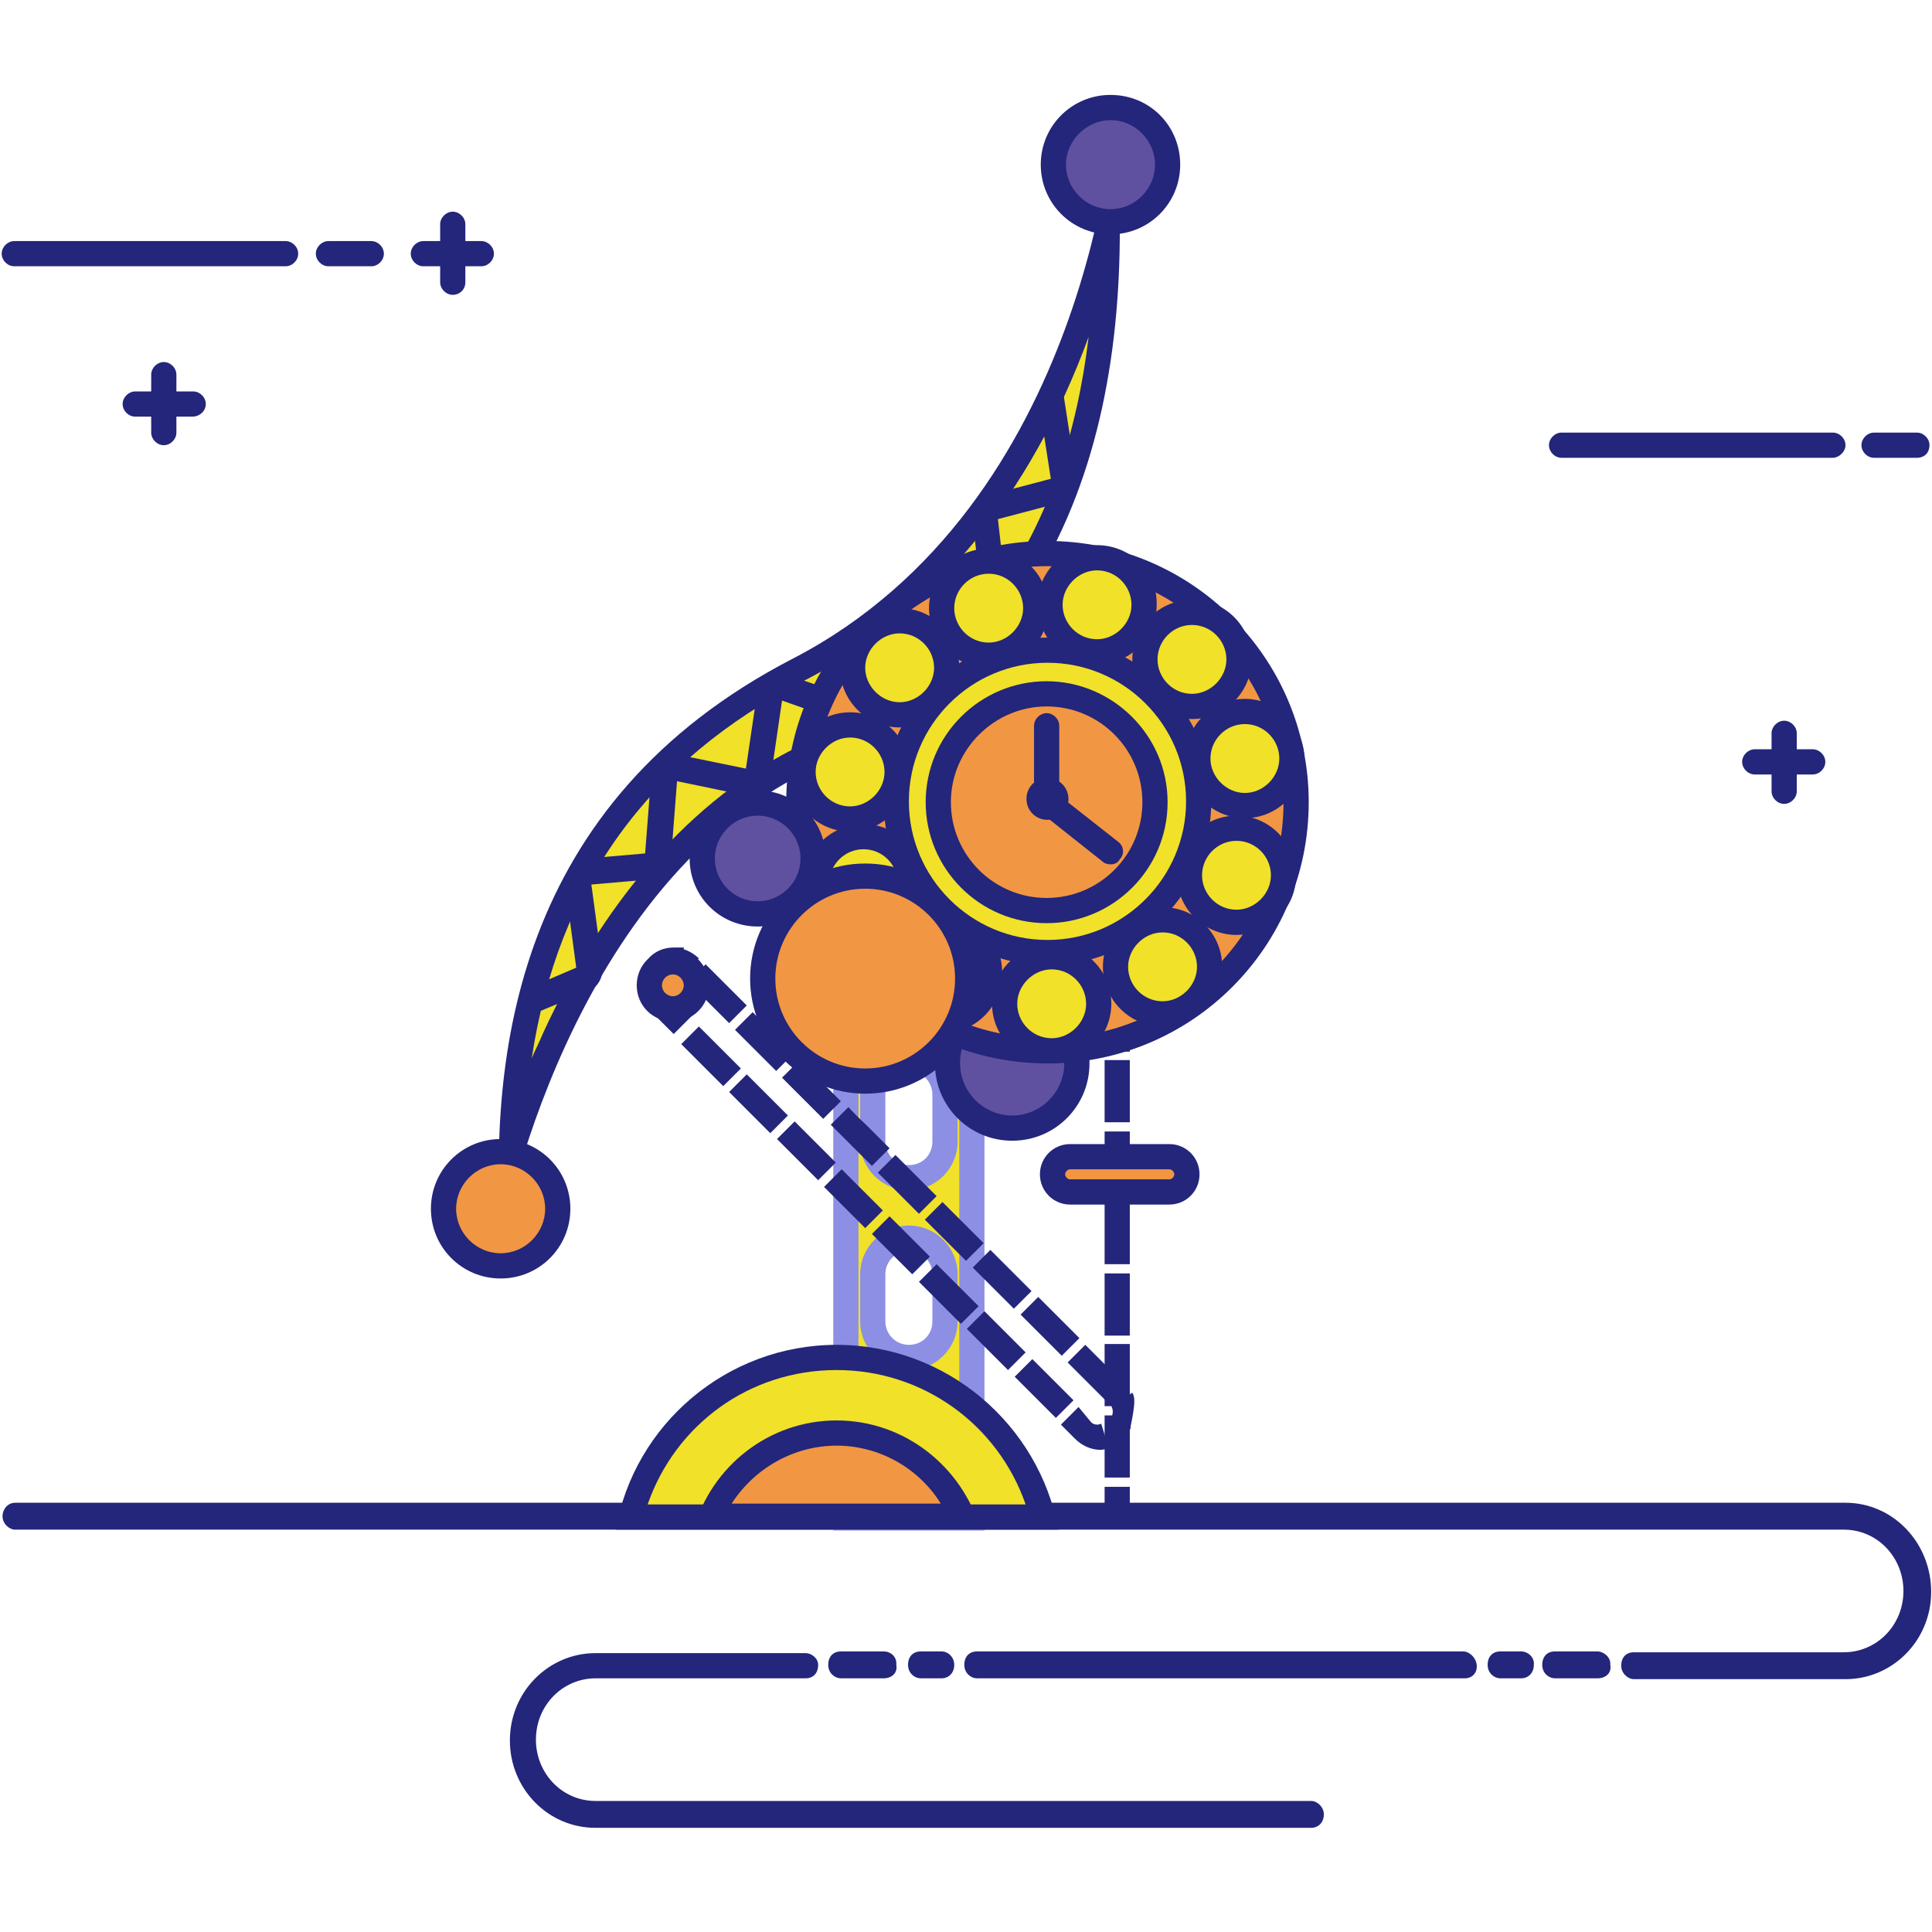 <svg class="prefix__icon" viewBox="0 0 1024 1024" xmlns="http://www.w3.org/2000/svg" width="200" height="200">
    <path
        d="M865.503 882.866v-.89h111.304c20.925 0 38.289-17.364 38.289-39.18s-17.364-39.179-38.289-39.179H8.014v-.89h970.129c21.37 0 38.734 17.809 38.734 39.624s-17.364 39.625-38.734 39.625H865.948v.89z"
        fill="#5F51A0" />
    <path
        d="M978.143 796.494H8.013c-4.006 0-6.677 3.562-6.677 7.123 0 4.007 3.561 7.124 6.678 7.124h969.238c17.809 0 31.61 14.692 31.61 32.5 0 18.255-14.246 32.502-31.61 32.502H865.948c-4.007 0-6.678 2.67-6.678 7.123 0 4.007 3.561 7.124 6.678 7.124h112.195c24.932 0 45.412-20.48 45.412-46.303 0-25.823-20.035-47.193-45.412-47.193z"
        fill="#23267A" />
    <path d="M824.097 882.866v-.89h22.706v.445l-22.706.445z" fill="#5F51A0" />
    <path
        d="M846.803 875.297h-22.706c-4.007 0-6.678 2.672-6.678 7.124s3.562 7.123 6.678 7.123h22.706c4.007 0 7.57-2.671 6.679-7.123.445-4.007-3.562-7.124-6.679-7.124z"
        fill="#23267A" />
    <path d="M795.158 882.866v-.89h11.13v.89h-11.13z" fill="#5F51A0" />
    <path
        d="M806.289 875.297h-11.13c-4.008 0-6.679 2.672-6.679 7.124s3.562 7.123 6.678 7.123h11.13c3.562 0 6.679-2.671 6.679-7.123.445-4.007-3.117-7.124-6.678-7.124z"
        fill="#23267A" />
    <path d="M517.343 882.866v-.89h257.78v.445l-257.78.445z" fill="#5F51A0" />
    <path
        d="M775.569 875.297H517.788c-4.007 0-6.678 2.672-6.678 7.124s3.561 7.123 6.678 7.123h258.671c3.562 0 6.678-2.671 6.233-7.123-.445-4.007-4.007-7.124-7.123-7.124z"
        fill="#23267A" />
    <path
        d="M315.66 962.56c-21.371 0-38.735-17.809-38.735-39.624s17.364-39.625 38.734-39.625h111.304v.89H315.66c-20.925 0-38.289 17.364-38.289 39.18s17.364 39.179 38.29 39.179h379.324v.89H315.66v-.89z"
        fill="#5F51A0" />
    <path
        d="M426.963 876.188H315.66c-24.932 0-45.412 20.48-45.412 46.302 0 25.378 20.035 46.303 45.412 46.303h379.325c3.562 0 6.679-2.671 6.679-7.123 0-4.007-3.562-7.124-6.679-7.124H315.66c-17.809 0-31.61-14.692-31.61-32.5 0-18.255 14.247-32.502 31.61-32.502h111.304c4.007 0 6.679-2.671 6.679-7.123 0-3.562-3.562-6.233-6.679-6.233z"
        fill="#23267A" />
    <path d="M446.108 882.866v-.89h22.706v.445l-22.706.445z" fill="#5F51A0" />
    <path
        d="M468.369 875.297h-22.706c-4.007 0-6.679 2.672-6.679 7.124s3.562 7.123 6.679 7.123h22.706c4.007 0 7.568-2.671 6.678-7.123.445-4.007-2.671-7.124-6.678-7.124z"
        fill="#23267A" />
    <path d="M487.958 882.866v-.89h11.13v.89h-11.13z" fill="#5F51A0" />
    <path
        d="M499.089 875.297h-11.13c-4.008 0-6.679 2.672-6.679 7.124s3.562 7.123 6.678 7.123h11.13c3.562 0 6.679-2.671 6.679-7.123 0-4.007-3.117-7.124-6.678-7.124z"
        fill="#23267A" />
    <path
        d="M271.583 609.503c2.67-119.764 52.535-203.465 152.264-255.11 105.071-54.316 146.922-164.285 163.395-232.849.445 138.018-51.2 231.068-153.6 276.926-57.433 25.377-105.517 78.358-139.799 152.264-9.794 21.816-16.918 41.85-22.26 58.769z"
        fill="#F1E128" />
    <path
        d="M577.002 178.532c-12.466 104.181-61.44 175.861-146.477 213.705-58.768 26.267-108.188 80.139-142.915 155.826-1.78 4.452-4.007 8.459-5.787 12.91 13.801-91.269 61.44-157.606 144.695-200.347 67.673-34.727 119.764-97.948 150.484-182.094M590.358 60.55s-12.02 206.58-170.073 288.5c-147.367 76.133-161.614 211.033-154.49 308.536 0 0 33.836-191.889 170.073-252.438 138.017-62.33 168.737-201.238 154.49-344.598zm-4.897 481.28h13.356v15.582h-13.356zm13.356 241.307h-13.356v-32.946h13.356v32.946zm0-37.843h-13.356v-32.946h13.356v32.946zm0-37.398h-13.356V674.95h13.356v32.946zm0-37.844h-13.356v-32.946h13.356v32.946zm0-37.398h-13.356v-32.946h13.356v32.946zm0-37.844h-13.356v-32.946h13.356v32.946zm-13.356 193.225h13.356v15.582h-13.356z"
        fill="#23267A" />
    <path
        d="M448.334 804.063V515.562h66.783v288.946l-66.783-.445zm33.391-147.813c-10.685 0-19.144 8.46-19.144 19.145v24.932c0 10.685 8.459 19.144 19.144 19.144s19.145-8.459 19.145-19.144v-24.932c0-10.24-8.46-19.145-19.145-19.145zm0-95.276c-10.685 0-19.144 8.459-19.144 19.144v24.932c0 10.686 8.459 19.145 19.144 19.145s19.145-8.46 19.145-19.145v-24.932c0-10.24-8.46-19.144-19.145-19.144z"
        fill="#F1E128" />
    <path
        d="M508.438 522.24v275.59h-53.426V522.24h53.426m-26.713 108.633c14.247 0 25.823-11.576 25.823-25.823v-24.932c0-14.247-11.576-25.822-25.823-25.822s-25.822 11.575-25.822 25.822v24.932c0 14.247 11.575 25.823 25.822 25.823m0 95.277c14.247 0 25.823-11.576 25.823-25.823v-24.932c0-14.247-11.576-25.823-25.823-25.823s-25.822 11.576-25.822 25.823v24.932c0 14.247 11.575 25.823 25.822 25.823m40.07-217.267h-80.14v302.303h80.14V508.883zm-40.07 108.634c-7.123 0-12.466-5.788-12.466-12.467v-24.932c0-7.123 5.788-12.466 12.466-12.466 7.124 0 12.466 5.788 12.466 12.466v24.932c0 7.124-5.342 12.467-12.466 12.467zm0 95.276c-7.123 0-12.466-5.788-12.466-12.466v-24.932c0-7.124 5.788-12.466 12.466-12.466 7.124 0 12.466 5.788 12.466 12.466v24.932c0 7.123-5.342 12.466-12.466 12.466z"
        fill="#8c8fe4" />
    <path
        d="M536.487 597.927c-19.144 0-34.282-15.583-34.282-34.282s15.583-34.282 34.282-34.282 34.282 15.583 34.282 34.282-15.138 34.282-34.282 34.282z"
        fill="#5F51A0" />
    <path
        d="M536.487 536.042c15.137 0 27.603 12.466 27.603 27.603 0 15.138-12.466 27.604-27.603 27.604s-27.604-12.466-27.604-27.604c-.445-15.137 12.467-27.603 27.604-27.603m0-13.357c-22.706 0-40.96 18.254-40.96 40.96s18.254 40.96 40.96 40.96 40.96-18.254 40.96-40.96c.445-22.706-18.254-40.96-40.96-40.96zm-253.774 14.692l-5.343-12.466 28.05-12.02-5.789-43.187c-.445-3.561.446-7.123 2.672-9.794 2.226-2.672 5.342-4.453 8.904-4.898l30.72-2.671 3.116-40.07c.89-7.568 7.57-12.911 15.138-12.02h.445l34.727 7.123 5.788-39.18c.445-3.561 2.671-7.123 5.788-9.349 3.561-2.226 7.568-2.226 11.13-.89l38.734 13.356 3.562-41.405c.89-7.123 6.678-12.02 12.911-12.02l47.193.89-4.897-42.741c-.89-5.788 3.116-11.576 8.904-13.802h.445l32.056-8.46-6.678-42.74 13.356-2.226 6.678 43.186c.89 6.678-3.116 12.911-9.35 14.692l-32.055 8.46 4.898 43.185c.445 3.562-.89 7.124-3.117 9.795-2.671 2.672-6.233 4.452-9.795 4.452l-47.193-.89-3.561 41.85c0 4.007-1.781 7.57-4.898 9.795-3.116 2.226-7.569 3.117-11.575 1.781l-39.18-13.802-5.787 39.625c-.89 3.116-2.672 6.233-5.343 8.014-3.117 2.226-6.678 3.116-10.24 2.226l-34.282-7.124-3.116 40.07c-.89 6.678-5.343 11.13-11.576 12.02l-30.72 2.672 5.788 42.74c.89 5.789-2.226 12.022-7.569 13.803l-28.939 12.02zm131.34-166.066zm.444-.89zm106.407-50.31zm8.014-45.412z"
        fill="#23267A" />
    <path
        d="M588.577 117.537c-16.473 0-30.274-13.356-30.274-30.274 0-16.473 13.356-30.275 30.274-30.275 16.473 0 30.275 13.356 30.275 30.275.445 16.473-12.911 30.274-30.275 30.274z"
        fill="#5F51A0" />
    <path
        d="M588.577 63.666c12.912 0 23.597 10.685 23.597 23.597s-10.685 23.596-23.597 23.596-23.596-10.685-23.596-23.596 11.13-23.597 23.596-23.597m0-13.356c-20.48 0-36.953 16.473-36.953 36.953s16.473 36.953 36.953 36.953 36.953-16.473 36.953-36.953-16.027-36.953-36.953-36.953z"
        fill="#23267A" />
    <path
        d="M265.35 670.943c-16.473 0-30.275-13.357-30.275-30.275 0-16.473 13.356-30.275 30.275-30.275s30.274 13.357 30.274 30.275c0 16.473-13.356 30.275-30.274 30.275z"
        fill="#F19642" />
    <path
        d="M265.35 617.071c12.91 0 23.596 10.686 23.596 23.597s-10.685 23.596-23.596 23.596-23.597-10.685-23.597-23.596 10.685-23.597 23.597-23.597m0-13.356c-20.48 0-36.953 16.473-36.953 36.953s16.473 36.953 36.953 36.953 36.953-16.473 36.953-36.953-16.473-36.953-36.953-36.953z"
        fill="#23267A" />
    <path
        d="M555.186 556.522c-72.57 0-131.784-59.214-131.784-131.785s59.214-131.784 131.784-131.784S686.97 352.167 686.97 424.737s-59.659 131.785-131.784 131.785z"
        fill="#F19642" />
    <path
        d="M555.186 300.077c69.009 0 125.106 56.097 125.106 125.106s-56.097 125.106-125.106 125.106S430.08 494.19 430.08 425.183s56.097-125.106 125.106-125.106m0-13.357c-76.577 0-138.463 61.885-138.463 138.463s61.886 138.462 138.463 138.462S693.65 501.76 693.65 425.183 631.319 286.72 555.186 286.72z"
        fill="#23267A" />
    <path d="M475.047 424.737a80.14 80.14 0 10160.278 0 80.14 80.14 0 10-160.278 0z" fill="#F1E128" />
    <path
        d="M555.186 351.277c40.515 0 73.461 32.946 73.461 73.46s-32.946 73.461-73.46 73.461-73.462-32.946-73.462-73.46 32.946-73.461 73.461-73.461m0-13.357c-48.083 0-86.817 38.734-86.817 86.817s38.734 86.818 86.817 86.818 86.817-38.734 86.817-86.818c0-47.638-39.179-86.817-86.817-86.817z"
        fill="#23267A" />
    <path
        d="M476.828 378.88c-13.802 0-24.932-11.13-24.932-24.932s11.13-24.932 24.932-24.932 24.932 11.13 24.932 24.932-11.13 24.932-24.932 24.932z"
        fill="#F1E128" />
    <path
        d="M476.828 335.694c10.24 0 18.254 8.459 18.254 18.254s-8.46 18.254-18.254 18.254-18.254-8.46-18.254-18.254 8.459-18.254 18.254-18.254m0-13.357c-17.364 0-31.61 14.247-31.61 31.61 0 17.364 14.246 31.611 31.61 31.611s31.61-14.247 31.61-31.61c0-17.364-13.801-31.61-31.61-31.61z"
        fill="#23267A" />
    <path
        d="M450.56 434.087c-13.802 0-24.932-11.13-24.932-24.932s11.13-24.932 24.932-24.932 24.932 11.13 24.932 24.932-10.685 24.932-24.932 24.932z"
        fill="#F1E128" />
    <path
        d="M450.56 390.9c10.24 0 18.254 8.46 18.254 18.255s-8.46 18.254-18.254 18.254c-10.24 0-18.254-8.46-18.254-18.254s8.46-18.254 18.254-18.254m0-13.357c-17.363 0-31.61 14.247-31.61 31.61 0 17.364 14.247 31.611 31.61 31.611s31.61-14.247 31.61-31.61c.446-17.364-13.801-31.61-31.61-31.61z"
        fill="#23267A" />
    <path
        d="M457.683 493.746c-13.801 0-24.932-11.13-24.932-24.932s11.13-24.932 24.932-24.932 24.933 11.13 24.933 24.932-11.13 24.932-24.933 24.932z"
        fill="#F1E128" />
    <path
        d="M457.683 450.115c10.24 0 18.254 8.459 18.254 18.254s-8.459 18.254-18.254 18.254c-10.24 0-18.253-8.46-18.253-18.254s8.013-18.254 18.253-18.254m0-13.357c-17.363 0-31.61 14.247-31.61 31.61 0 17.364 14.247 31.611 31.61 31.611s31.61-14.247 31.61-31.61c0-17.364-14.246-31.61-31.61-31.61z"
        fill="#23267A" />
    <path
        d="M499.534 540.94c-13.802 0-24.932-11.131-24.932-24.933s11.13-24.932 24.932-24.932 24.932 11.13 24.932 24.932-10.685 24.932-24.932 24.932z"
        fill="#F1E128" />
    <path
        d="M499.534 497.753c10.24 0 18.254 8.46 18.254 18.254s-8.46 18.254-18.254 18.254-18.254-8.46-18.254-18.254 8.46-18.254 18.254-18.254m0-13.356c-17.364 0-31.61 14.246-31.61 31.61 0 17.363 14.246 31.61 31.61 31.61s31.61-14.247 31.61-31.61c.446-17.809-13.801-31.61-31.61-31.61z"
        fill="#23267A" />
    <path
        d="M557.412 556.967c-13.802 0-24.932-11.13-24.932-24.932s11.13-24.932 24.932-24.932c13.802 0 24.932 11.13 24.932 24.932s-10.685 24.932-24.932 24.932z"
        fill="#F1E128" />
    <path
        d="M557.412 513.78c10.24 0 18.254 8.46 18.254 18.255s-8.459 18.254-18.254 18.254c-10.24 0-18.254-8.46-18.254-18.254s8.46-18.254 18.254-18.254m0-13.357c-17.363 0-31.61 14.247-31.61 31.61 0 17.364 14.247 31.611 31.61 31.611 17.364 0 31.61-14.247 31.61-31.61s-13.801-31.61-31.61-31.61z"
        fill="#23267A" />
    <path
        d="M616.18 537.377c-13.8 0-24.931-11.13-24.931-24.932s11.13-24.932 24.932-24.932 24.932 11.13 24.932 24.932-10.685 24.932-24.932 24.932z"
        fill="#F1E128" />
    <path
        d="M616.18 494.191c10.24 0 18.255 8.46 18.255 18.254s-8.46 18.254-18.254 18.254c-10.24 0-18.254-8.459-18.254-18.254s8.46-18.254 18.254-18.254m0-13.356c-17.364 0-31.61 14.247-31.61 31.61 0 17.364 14.246 31.61 31.61 31.61s31.61-14.246 31.61-31.61-13.801-31.61-31.61-31.61z"
        fill="#23267A" />
    <path
        d="M655.36 489.294c-13.802 0-24.932-11.13-24.932-24.932s11.13-24.932 24.932-24.932 24.932 11.13 24.932 24.932-11.575 24.932-24.932 24.932z"
        fill="#F1E128" />
    <path
        d="M655.36 445.663c10.24 0 18.254 8.459 18.254 18.254s-8.46 18.253-18.254 18.253c-10.24 0-18.254-8.459-18.254-18.253s8.014-18.254 18.254-18.254m0-13.357c-17.363 0-31.61 14.247-31.61 31.61 0 17.364 14.247 31.611 31.61 31.611s31.61-14.247 31.61-31.61c-.445-17.364-14.247-31.61-31.61-31.61z"
        fill="#23267A" />
    <path
        d="M659.812 426.963c-13.802 0-24.932-11.13-24.932-24.932s11.13-24.932 24.932-24.932 24.932 11.13 24.932 24.932-11.575 24.932-24.932 24.932z"
        fill="#F1E128" />
    <path
        d="M659.812 383.777c10.24 0 18.254 8.46 18.254 18.254s-8.459 18.254-18.254 18.254-18.254-8.459-18.254-18.254 8.014-18.254 18.254-18.254m0-13.356c-17.363 0-31.61 14.247-31.61 31.61 0 17.364 14.247 31.61 31.61 31.61s31.61-14.246 31.61-31.61c-.445-17.363-14.246-31.61-31.61-31.61z"
        fill="#23267A" />
    <path
        d="M631.763 374.873c-13.801 0-24.932-11.13-24.932-24.932s11.13-24.932 24.932-24.932 24.933 11.13 24.933 24.932-11.576 24.932-24.933 24.932z"
        fill="#F1E128" />
    <path
        d="M631.763 331.242c10.24 0 18.254 8.459 18.254 18.254s-8.459 18.254-18.254 18.254c-10.24 0-18.253-8.46-18.253-18.254s8.013-18.254 18.253-18.254m0-13.357c-17.363 0-31.61 14.247-31.61 31.61s14.247 31.611 31.61 31.611c17.364 0 31.61-14.247 31.61-31.61s-13.8-31.61-31.61-31.61z"
        fill="#23267A" />
    <path
        d="M581.454 345.934c-13.802 0-24.932-11.13-24.932-24.932s11.13-24.932 24.932-24.932c13.802 0 24.932 11.13 24.932 24.932s-11.13 24.932-24.932 24.932z"
        fill="#F1E128" />
    <path
        d="M581.454 302.303c10.24 0 18.254 8.459 18.254 18.254s-8.46 18.253-18.254 18.253c-10.24 0-18.254-8.459-18.254-18.253s8.46-18.254 18.254-18.254m0-13.357c-17.364 0-31.61 14.247-31.61 31.61 0 17.364 14.246 31.611 31.61 31.611 17.363 0 31.61-14.247 31.61-31.61.446-17.364-13.801-31.61-31.61-31.61z"
        fill="#23267A" />
    <path
        d="M524.02 347.27c-13.8 0-24.931-11.13-24.931-24.933s11.13-24.932 24.932-24.932 24.932 11.13 24.932 24.932-11.13 24.933-24.932 24.933z"
        fill="#F1E128" />
    <path
        d="M524.02 304.083c10.24 0 18.255 8.46 18.255 18.254s-8.46 18.254-18.254 18.254c-10.24 0-18.254-8.459-18.254-18.254s8.014-18.254 18.254-18.254m0-13.356c-17.364 0-31.61 14.247-31.61 31.61 0 17.364 14.246 31.61 31.61 31.61s31.61-14.246 31.61-31.61-14.247-31.61-31.61-31.61z"
        fill="#23267A" />
    <path d="M497.308 424.737a57.433 57.433 0 10114.866 0 57.433 57.433 0 10-114.866 0z" fill="#F19642" />
    <path
        d="M554.74 374.428c28.05 0 50.756 22.706 50.756 50.755 0 28.048-22.706 50.754-50.755 50.754s-50.755-22.706-50.755-50.754c0-28.05 23.151-50.755 50.755-50.755m0-13.357c-35.172 0-64.111 28.494-64.111 64.112 0 35.172 28.493 64.11 64.11 64.11 35.173 0 64.112-28.493 64.112-64.11s-29.384-64.112-64.111-64.112z"
        fill="#23267A" />
    <path
        d="M588.577 458.129c-1.335 0-3.116-.446-4.007-1.336l-36.507-28.94v-43.185c0-3.562 3.116-6.678 6.678-6.678s6.678 3.116 6.678 6.678v36.953l31.165 24.487c3.117 2.226 3.562 6.678.89 9.35-.89 1.78-2.67 2.67-4.897 2.67z"
        fill="#23267A" />
    <path
        d="M555.186 427.409c-2.226 0-4.452-1.781-4.452-4.452s1.78-4.453 4.452-4.453 4.452 1.781 4.452 4.453-2.226 4.452-4.452 4.452z"
        fill="#F19642" />
    <path
        d="M555.186 412.271c-6.233 0-11.13 4.898-11.13 11.13s4.897 11.131 11.13 11.131 11.13-4.897 11.13-11.13-5.342-11.13-11.13-11.13z"
        fill="#23267A" />
    <path
        d="M401.586 484.842c-16.473 0-29.384-13.357-29.384-29.385 0-16.473 13.356-29.384 29.384-29.384s29.384 13.357 29.384 29.384c.446 16.028-12.91 29.385-29.384 29.385z"
        fill="#5F51A0" />
    <path
        d="M401.586 432.306c12.466 0 22.706 10.24 22.706 22.706s-10.24 22.706-22.706 22.706-22.706-10.24-22.706-22.706 10.24-22.706 22.706-22.706m0-13.356c-20.035 0-36.063 16.027-36.063 36.062s16.028 36.063 36.063 36.063 36.063-16.028 36.063-36.063-16.028-36.062-36.063-36.062z"
        fill="#23267A" />
    <path d="M404.257 518.678a54.317 54.317 0 10108.633 0 54.317 54.317 0 10-108.633 0z" fill="#F19642" />
    <path
        d="M458.574 471.04c26.268 0 47.638 21.37 47.638 47.638s-21.37 47.639-47.638 47.639-47.638-21.37-47.638-47.639 21.37-47.638 47.638-47.638m0-13.357c-33.837 0-60.995 27.159-60.995 60.995s27.604 60.995 60.995 60.995c33.836 0 60.995-27.158 60.995-60.995s-27.159-60.995-60.995-60.995z"
        fill="#23267A" />
    <path
        d="M567.652 631.763c-4.897 0-9.35-4.006-9.35-9.35s4.008-9.349 9.35-9.349h52.536c4.897 0 9.35 4.007 9.35 9.35s-4.008 9.35-9.35 9.35h-52.536z"
        fill="#F19642" />
    <path
        d="M619.743 619.743c1.335 0 2.67 1.335 2.67 2.67s-1.335 2.672-2.67 2.672h-52.536c-1.336 0-2.671-1.335-2.671-2.671s1.335-2.671 2.671-2.671h52.536m0-13.357h-52.536c-8.904 0-16.028 7.124-16.028 16.028s7.124 16.028 16.028 16.028h52.536c8.904 0 16.027-7.124 16.027-16.028s-7.123-16.028-16.027-16.028z"
        fill="#23267A" />
    <path d="M334.358 804.063c12.466-49.42 57.433-84.592 109.079-84.592s96.166 35.172 109.078 84.592H334.358z"
        fill="#F1E128" />
    <path
        d="M443.437 726.15c45.857 0 85.481 28.939 100.173 71.234H343.263c14.692-42.295 53.87-71.234 100.174-71.234m0-13.357c-58.324 0-107.298 42.296-117.093 97.948h234.63c-10.24-55.652-59.214-97.948-117.537-97.948z"
        fill="#23267A" />
    <path d="M377.1 803.617c11.13-26.267 37.397-44.076 66.337-44.076s55.206 17.809 66.337 44.076H377.099z"
        fill="#F19642" />
    <path
        d="M443.437 766.22c22.706 0 43.63 12.02 55.206 30.72H387.784c12.021-18.7 32.946-30.72 55.653-30.72m0-13.357c-36.063 0-66.338 24.487-75.687 57.433h151.819c-9.795-32.946-40.07-57.433-76.132-57.433zM357.064 502.205c-4.897 0-9.794 1.781-13.356 5.788v1.336c-.445 1.78-.89 3.561-.89 5.788l13.356-.446c0-.89 0-2.671 1.78-4.007l.446-.445c1.336-1.336 3.117-1.78 4.007-1.78v-6.234h-5.343zm-5.787 21.37l-12.912 3.562c0 .446 0 .89.445 1.336.89 1.78 1.781 3.117 3.117 4.452l15.137 15.138 9.35-9.35-15.137-15.137c.445 1.78 0 .89 0 0zm19.144 20.48l-9.35 9.35 11.576 11.576 10.685 10.685 9.35-9.35-22.261-22.26zm25.377 25.378l-9.35 9.35 13.357 13.356 8.46 8.46 9.349-9.35-21.816-21.816zm25.378 24.932l-9.35 9.35 21.816 21.815 9.35-9.35-21.816-21.815zm24.932 25.378l-9.35 9.35 21.816 21.815 9.35-9.35-21.816-21.815zm25.377 24.932l-9.35 9.35 3.562 3.561.446.445 17.363 17.364 9.35-9.35-21.37-21.37zm24.932 25.377l-9.35 9.35 7.57 7.568 14.692 14.693 9.35-9.35-22.262-22.26zm25.378 24.932l-9.35 9.35.89.89 20.926 20.926 9.35-9.35-21.816-21.816zm25.377 25.378l-9.35 9.35 15.138 15.137 6.678 6.678 9.35-9.35-21.816-21.815zm24.487 25.377l-9.35 9.35 7.57 7.568c3.561 3.562 8.458 5.788 13.356 5.788 1.335 0 3.116-.445 4.452-.89l-4.007-12.912c-.445 0-1.336.446-1.78.446-.891 0-2.672 0-4.008-1.781l-6.233-7.569zm28.494-7.569l-11.13 7.124c1.335 2.226.89 5.343-.89 7.123l-.446.446c-.445.445-.89.445-1.336.89l6.679 11.576c.89-.446 1.78-.89 2.226-1.781l.445-.445c1.78-1.781 2.671-4.007 3.562-6.233v-.89c2.67-12.912 2.226-15.583.89-17.81zm-24.932-25.377l-9.35 9.35 21.816 21.815 9.35-9.35-21.816-21.815zm-24.932-25.377l-9.35 9.35 21.816 21.815 9.35-9.35-8.905-8.904-12.911-12.911zm-25.378-24.933l-9.35 9.35 21.816 21.816 9.35-9.35-6.233-6.233-15.583-15.583zm-25.377-25.377l-9.35 9.35L512 668.27l9.35-9.35-12.021-12.02-9.795-9.795zm-24.932-24.932l-9.35 9.35 21.816 21.815 9.35-9.35-21.816-21.815zm-24.932-25.377l-9.35 9.35 21.816 21.815 9.35-9.35-12.467-12.466c-4.897-4.452-9.35-9.35-9.35-9.35zm-25.823-24.933l-9.35 9.35 21.816 21.816 9.35-9.35-21.816-21.816zm-24.932-25.377l-9.35 9.35 21.816 21.815 9.35-9.35-3.562-3.561-18.254-18.254zm-24.932-25.377l-9.35 9.35 21.816 21.815 9.35-9.35-21.816-21.815zm-16.919-8.905v13.357c.89 0 2.672 0 4.007 1.78l9.35-9.349c-3.562-3.562-8.904-5.788-13.357-5.788z"
        fill="#23267A" />
    <path
        d="M356.62 535.151c-7.124 0-12.467-5.788-12.467-12.466 0-7.123 5.788-12.466 12.466-12.466 7.124 0 12.466 5.788 12.466 12.466 0 6.678-5.342 12.466-12.466 12.466z"
        fill="#F19642" />
    <path
        d="M356.62 516.452c3.116 0 5.787 2.671 5.787 5.788s-2.671 5.788-5.788 5.788-5.788-2.671-5.788-5.788 2.672-5.788 5.788-5.788m0-13.356c-10.685 0-19.144 8.459-19.144 19.144s8.459 19.144 19.144 19.144 19.144-8.459 19.144-19.144-8.459-19.144-19.144-19.144zM101.955 220.828H71.68c-3.562 0-6.678-3.117-6.678-6.678s3.116-6.679 6.678-6.679h30.72c3.562 0 6.678 3.117 6.678 6.679s-3.116 6.678-7.123 6.678z"
        fill="#23267A" />
    <path
        d="M86.817 235.965c-3.561 0-6.678-3.116-6.678-6.678v-30.72c0-3.562 3.117-6.678 6.678-6.678s6.679 3.116 6.679 6.678v30.72c0 3.562-3.117 6.678-6.679 6.678zM255.11 141.134h-30.72c-3.562 0-6.679-3.117-6.679-6.678s3.117-6.679 6.679-6.679h30.72c3.561 0 6.678 3.117 6.678 6.679s-3.117 6.678-6.678 6.678z"
        fill="#23267A" />
    <path
        d="M239.972 156.271c-3.562 0-6.678-3.116-6.678-6.678v-30.72c0-3.562 3.116-6.678 6.678-6.678s6.678 3.116 6.678 6.678v30.72c0 4.007-3.116 6.678-6.678 6.678zM960.78 410.49h-30.72c-3.563 0-6.68-3.116-6.68-6.678s3.117-6.678 6.68-6.678h30.72c3.56 0 6.677 3.116 6.677 6.678s-3.116 6.678-6.678 6.678z"
        fill="#23267A" />
    <path
        d="M945.642 426.073c-3.562 0-6.679-3.116-6.679-6.678v-30.72c0-3.562 3.117-6.678 6.679-6.678s6.678 3.116 6.678 6.678v30.72c0 3.562-3.117 6.678-6.678 6.678zM971.464 242.643H827.66c-3.562 0-6.678-3.116-6.678-6.678s3.116-6.678 6.678-6.678h143.805c3.562 0 6.679 3.116 6.679 6.678s-3.562 6.678-6.679 6.678zM1015.986 242.643H993.28c-3.562 0-6.678-3.116-6.678-6.678s3.116-6.678 6.678-6.678h22.706c3.562 0 6.678 3.116 6.678 6.678s-2.226 6.678-6.678 6.678zM151.374 141.134H7.569c-3.562 0-6.679-3.117-6.679-6.678s3.117-6.679 6.679-6.679h143.805c3.562 0 6.678 3.117 6.678 6.679s-3.116 6.678-6.678 6.678zM196.786 141.134H174.08c-3.562 0-6.678-3.117-6.678-6.678s3.116-6.679 6.678-6.679h22.706c3.562 0 6.678 3.117 6.678 6.679s-3.116 6.678-6.678 6.678z"
        fill="#23267A" />
</svg>